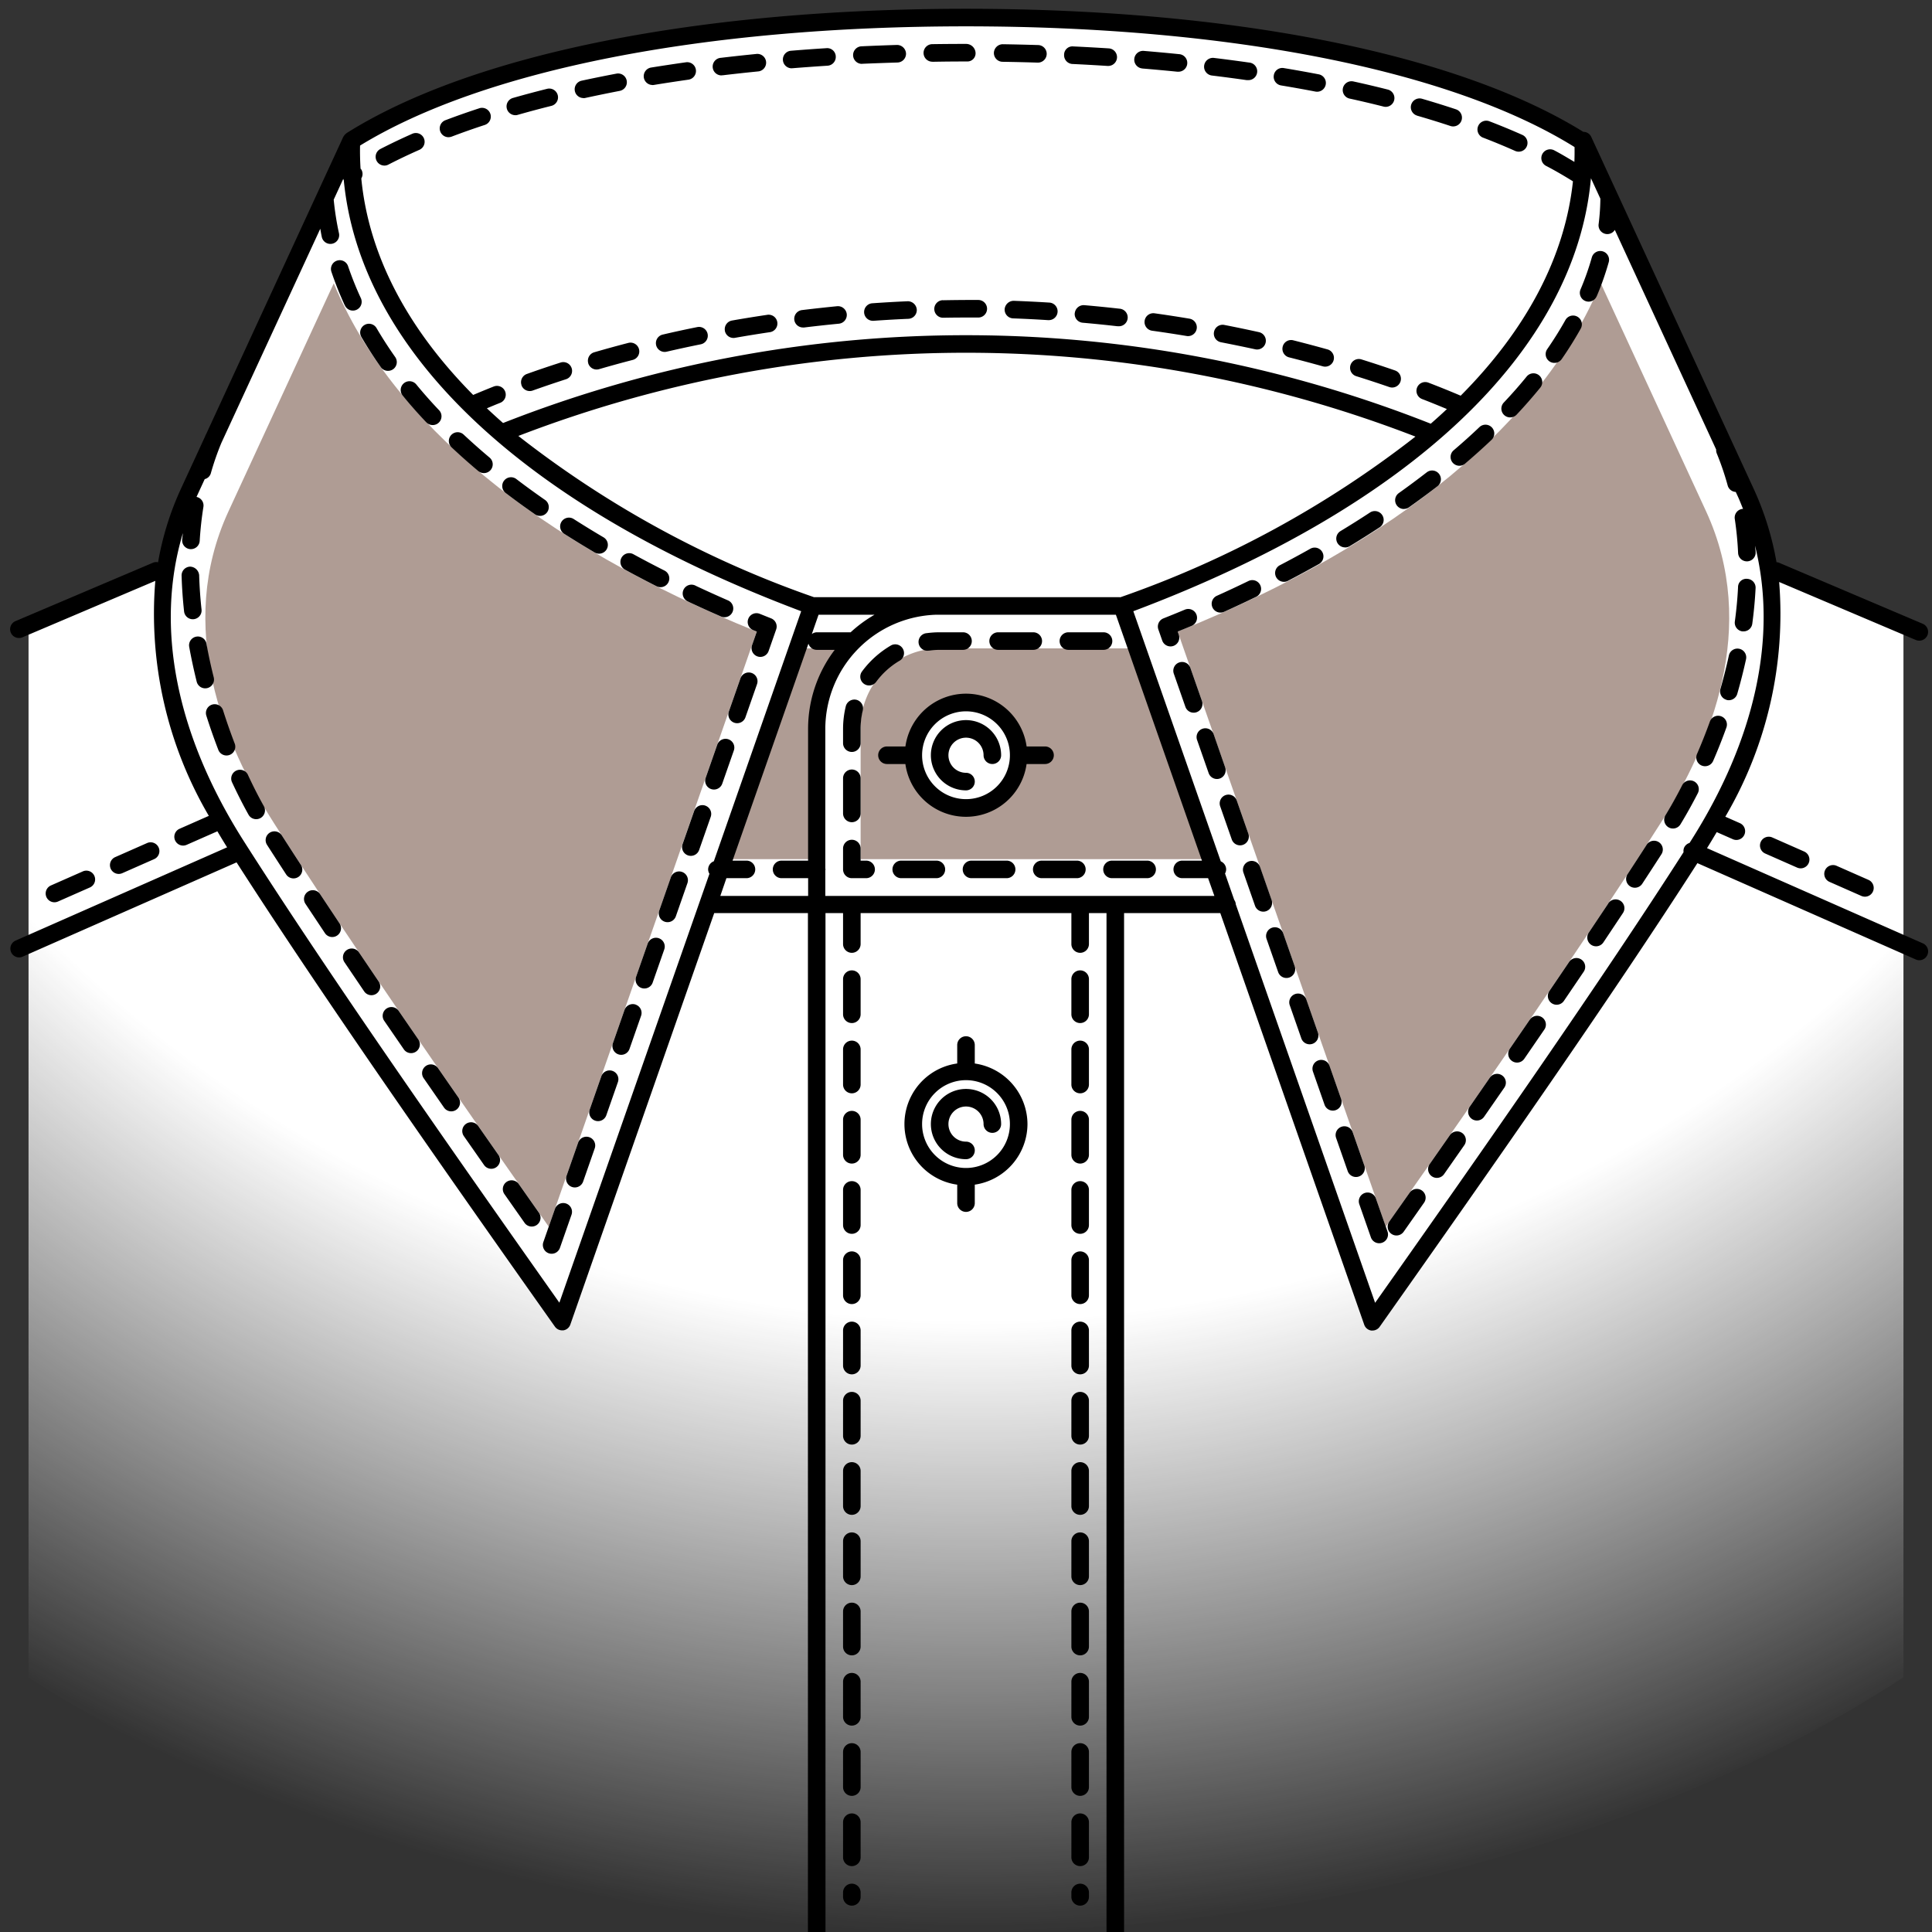 <svg xmlns="http://www.w3.org/2000/svg" xmlns:xlink="http://www.w3.org/1999/xlink" width="110" height="110" viewBox="0 0 110 110"><rect x="0" y="0" width="110" height="110" fill="#333333" stroke="none"/><defs><style>.cls-1{fill:url(#Безымянный_градиент_415);}.cls-2{fill:#af9c94;}.cls-3{fill:#fff;}</style><radialGradient id="Безымянный_градиент_415" cx="55.5" cy="0.688" r="109.404" gradientUnits="userSpaceOnUse"><stop offset="0.681" stop-color="#fff"/><stop offset="1" stop-color="#fff" stop-opacity="0"/></radialGradient></defs><title>Контрасты - Воротник лицевая 2</title><g id="Контрасты"><g id="Воротник_лицевая_2" data-name="Воротник лицевая 2"><g id="Цвет-56" data-name="Цвет"><path class="cls-1" d="M55,110c18.8,0,38.833-5,53.375-14.5V35.625L100.75,32.25,99.262,28,90,7.938c-8-5-21.954-7-35-7s-27,2-35,7L10.738,28,9.25,32.25,1.625,35.625V95.5C16.167,105,36.2,110,55,110Z"/><rect class="cls-2" x="27.417" y="34.417" width="35.583" height="17"/><path class="cls-3" d="M60.5,36.917v12H29.917v-12H60.5m2.5-2.5H27.417v17H63v-17Z"/><path class="cls-2" d="M53.5,34.417H79.083a0,0,0,0,1,0,0v17a0,0,0,0,1,0,0H46.5a0,0,0,0,1,0,0v-10A7,7,0,0,1,53.5,34.417Z"/><path class="cls-3" d="M76.583,36.917v12H49v-7.5a4.505,4.505,0,0,1,4.5-4.5H76.583m2.5-2.5H53.5a7,7,0,0,0-7,7v10H79.083v-17Z"/><path class="cls-2" d="M46.25,34.5,32,75.25c-6.625-9.375-13.625-19.375-18.521-27.06C9.534,42,7.661,34.734,10.738,28.067L20,8C19.648,17.753,28.071,27.781,46.25,34.5Z"/><path class="cls-3" d="M19,16.122c3.243,7.861,11.592,14.8,24.086,19.838L31.243,69.84c-5.811-8.257-11.51-16.485-15.656-22.993-2.847-4.469-5.606-11.174-2.579-17.732l6-12.993M20,8,10.738,28.067C7.661,34.734,9.534,42,13.479,48.19c4.9,7.685,11.9,17.685,18.521,27.06L46.25,34.5C28.071,27.781,19.648,17.753,20,8Z"/><path class="cls-2" d="M63.893,34.5,78.143,75.25c6.625-9.375,13.625-19.375,18.521-27.06C100.609,42,102.482,34.734,99.4,28.067L90.143,8C90.5,17.753,82.072,27.781,63.893,34.5Z"/><path class="cls-3" d="M91.138,16.122l6,12.993c3.027,6.558.268,13.262-2.579,17.732C90.409,53.355,84.711,61.583,78.9,69.84L67.052,35.96C79.547,30.927,87.9,23.983,91.138,16.122M90.143,8c.352,9.753-8.071,19.781-26.25,26.5L78.143,75.25c6.625-9.375,13.625-19.375,18.521-27.06C100.609,42,102.482,34.734,99.4,28.067L90.143,8Z"/></g><g id="Контур-56" data-name="Контур"><circle class="cls-3" cx="55" cy="43" r="3"/><path d="M49,63.749v2a.5.5,0,0,1-1,0v-2a.5.5,0,0,1,1,0Zm-.5-8.5a.5.5,0,0,0-.5.5v2a.5.5,0,0,0,1,0v-2A.5.5,0,0,0,48.5,55.249Zm0,4a.5.5,0,0,0-.5.5v2a.5.5,0,0,0,1,0v-2A.5.5,0,0,0,48.5,59.249Zm0,36a.5.5,0,0,0-.5.5v2a.5.5,0,0,0,1,0v-2A.5.5,0,0,0,48.5,95.249Zm0-4a.5.5,0,0,0-.5.5v2a.5.5,0,0,0,1,0v-2A.5.5,0,0,0,48.5,91.249Zm0,8a.5.5,0,0,0-.5.5v2a.5.5,0,0,0,1,0v-2A.5.5,0,0,0,48.5,99.249Zm0,4a.5.5,0,0,0-.5.5v2a.5.5,0,0,0,1,0v-2A.5.5,0,0,0,48.5,103.249Zm0,4a.5.5,0,0,0-.5.5V108a.5.5,0,0,0,1,0v-.251A.5.5,0,0,0,48.5,107.249Zm0-32a.5.5,0,0,0-.5.5v2a.5.5,0,0,0,1,0v-2A.5.5,0,0,0,48.5,75.249Zm0,12a.5.5,0,0,0-.5.5v2a.5.5,0,0,0,1,0v-2A.5.5,0,0,0,48.5,87.249Zm0-20a.5.5,0,0,0-.5.5v2a.5.5,0,0,0,1,0v-2A.5.5,0,0,0,48.5,67.249Zm0,4a.5.5,0,0,0-.5.5v2a.5.5,0,0,0,1,0v-2A.5.5,0,0,0,48.5,71.249Zm0,8a.5.5,0,0,0-.5.5v2a.5.5,0,0,0,1,0v-2A.5.5,0,0,0,48.5,79.249Zm0,4a.5.5,0,0,0-.5.5v2a.5.5,0,0,0,1,0v-2A.5.5,0,0,0,48.5,83.249Zm13-24a.5.5,0,0,0-.5.5v2a.5.5,0,0,0,1,0v-2A.5.5,0,0,0,61.5,59.249Zm0-4a.5.5,0,0,0-.5.5v2a.5.5,0,0,0,1,0v-2A.5.5,0,0,0,61.5,55.249Zm0,8a.5.5,0,0,0-.5.5v2a.5.5,0,0,0,1,0v-2A.5.5,0,0,0,61.5,63.249Zm0,24a.5.5,0,0,0-.5.5v2a.5.5,0,0,0,1,0v-2A.5.5,0,0,0,61.5,87.249Zm0,16a.5.5,0,0,0-.5.5v2a.5.5,0,0,0,1,0v-2A.5.5,0,0,0,61.5,103.249Zm0-4a.5.5,0,0,0-.5.5v2a.5.5,0,0,0,1,0v-2A.5.5,0,0,0,61.5,99.249Zm0-32a.5.5,0,0,0-.5.5v2a.5.5,0,0,0,1,0v-2A.5.5,0,0,0,61.5,67.249Zm0,40a.5.5,0,0,0-.5.5V108a.5.5,0,0,0,1,0v-.251A.5.5,0,0,0,61.5,107.249Zm0-12a.5.5,0,0,0-.5.5v2a.5.5,0,0,0,1,0v-2A.5.5,0,0,0,61.5,95.249Zm0-24a.5.5,0,0,0-.5.5v2a.5.5,0,0,0,1,0v-2A.5.5,0,0,0,61.5,71.249Zm0,20a.5.5,0,0,0-.5.5v2a.5.5,0,0,0,1,0v-2A.5.5,0,0,0,61.5,91.249Zm0-16a.5.5,0,0,0-.5.5v2a.5.5,0,0,0,1,0v-2A.5.5,0,0,0,61.5,75.249Zm0,4a.5.5,0,0,0-.5.5v2a.5.5,0,0,0,1,0v-2A.5.5,0,0,0,61.5,79.249Zm0,4a.5.5,0,0,0-.5.5v2a.5.5,0,0,0,1,0v-2A.5.5,0,0,0,61.5,83.249ZM29.527,67.4a.5.5,0,0,0-.818.574l1.15,1.638a.5.5,0,1,0,.817-.576ZM20.445,54.232a.5.5,0,1,0-.829.559l1.122,1.659a.5.5,0,0,0,.827-.562Zm-6.321-10.1a.5.5,0,1,0-.907.42c.3.64.607,1.25.924,1.816a.5.5,0,1,0,.872-.488C14.708,45.34,14.41,44.751,14.124,44.136Zm8.254-23.106a.5.5,0,0,0,.121-.7c-.385-.547-.742-1.1-1.06-1.645a.5.5,0,0,0-.863.506c.332.567.7,1.145,1.105,1.715a.5.5,0,0,0,.7.121ZM16.046,47.563a.5.5,0,0,0-.842.541q.529.823,1.088,1.682a.5.5,0,0,0,.838-.547Q16.573,48.384,16.046,47.563Zm8.908,13.272a.5.5,0,1,0-.822.568l1.14,1.645a.5.5,0,1,0,.821-.57Zm5.49-31.563a.5.5,0,1,0,.571-.82q-.821-.571-1.6-1.164a.5.5,0,1,0-.605.795Q29.605,28.689,30.445,29.272ZM27.235,64.12a.5.5,0,1,0-.82.572l1.146,1.641a.5.5,0,1,0,.819-.574ZM22.69,57.541a.5.5,0,0,0-.825.564L23,59.755a.5.5,0,0,0,.824-.566ZM13.358,42.323c-.229-.6-.448-1.218-.651-1.858a.5.5,0,1,0-.953.3c.209.662.435,1.3.672,1.917a.5.5,0,1,0,.933-.359Zm4.868,8.585a.5.5,0,0,0-.834.553L18.5,53.128a.5.5,0,0,0,.832-.555ZM12.17,38.57c-.157-.629-.3-1.271-.414-1.923a.5.5,0,0,0-.984.178c.122.673.266,1.337.427,1.987a.5.5,0,0,0,.485.379.516.516,0,0,0,.121-.015A.5.5,0,0,0,12.17,38.57Zm29.635,2.578a.489.489,0,0,0,.165.028.5.5,0,0,0,.472-.335l.66-1.888a.5.5,0,0,0-.944-.33l-.66,1.888A.5.5,0,0,0,41.806,41.148Zm-.33.945a.5.5,0,0,0-.637.307l-.66,1.888a.5.5,0,0,0,.307.637.489.489,0,0,0,.165.028.5.5,0,0,0,.472-.335l.66-1.888A.5.5,0,0,0,41.476,42.094Zm-9.351-11.7q.843.538,1.72,1.055a.5.5,0,1,0,.508-.861q-.861-.508-1.69-1.037a.5.5,0,0,0-.538.844Zm10.758,5.483.208.083-.272.777a.5.5,0,0,0,.307.637.489.489,0,0,0,.165.028.5.5,0,0,0,.472-.335l.43-1.229a.5.5,0,0,0-.29-.631l-.642-.257a.5.5,0,0,0-.378.926ZM35.6,32.442q.88.48,1.786.938a.5.5,0,0,0,.45-.893q-.891-.45-1.756-.922a.5.5,0,1,0-.479.877ZM11.032,35.254a.5.5,0,0,0,.443-.551c-.072-.659-.117-1.317-.136-1.956a.534.534,0,0,0-.515-.485.5.5,0,0,0-.485.515c.02.665.067,1.35.142,2.034a.5.5,0,0,0,.5.446Zm8.6-17.874a.5.5,0,1,0,.908-.418,18.786,18.786,0,0,1-.723-1.808.5.5,0,0,0-.947.322A19.7,19.7,0,0,0,19.628,17.38Zm7.6,9.439a.5.5,0,1,0,.643-.766q-.764-.642-1.477-1.309a.5.5,0,0,0-.684.73Q26.444,26.16,27.229,26.819Zm-2.958-2.774A.5.5,0,0,0,25,23.357c-.456-.48-.894-.975-1.3-1.47a.5.5,0,0,0-.771.637C23.346,23.038,23.8,23.549,24.271,24.045ZM39.2,34.263q.907.426,1.835.831a.5.5,0,1,0,.4-.916q-.915-.4-1.809-.819a.5.5,0,1,0-.425.9Zm.959,11.606a.5.5,0,0,0-.637.307l-.66,1.888a.5.5,0,0,0,.307.637.489.489,0,0,0,.165.028.5.5,0,0,0,.472-.335l.66-1.888A.5.5,0,0,0,40.155,45.869ZM32.233,68.524a.5.5,0,0,0-.637.307l-.66,1.888a.5.5,0,0,0,.307.637.489.489,0,0,0,.165.028.5.5,0,0,0,.472-.335l.66-1.888A.5.5,0,0,0,32.233,68.524Zm6.6-18.88a.5.5,0,0,0-.637.307l-.66,1.889a.5.5,0,0,0,.307.637.489.489,0,0,0,.165.028.5.5,0,0,0,.472-.335l.66-1.889A.5.5,0,0,0,38.835,49.645Zm-1.32,3.776a.5.5,0,0,0-.637.307l-.66,1.888a.5.5,0,0,0,.307.637.489.489,0,0,0,.165.028.5.5,0,0,0,.472-.335l.66-1.888A.5.5,0,0,0,37.515,53.421ZM33.554,64.748a.5.5,0,0,0-.637.307l-.66,1.888a.5.5,0,0,0,.307.637.489.489,0,0,0,.165.028.5.5,0,0,0,.472-.335l.66-1.888A.5.5,0,0,0,33.554,64.748Zm1.32-3.775a.5.5,0,0,0-.637.307l-.66,1.888a.5.5,0,0,0,.307.637.489.489,0,0,0,.165.028.5.5,0,0,0,.472-.335l.66-1.888A.5.5,0,0,0,34.874,60.973Zm1.32-3.776a.5.5,0,0,0-.637.307l-.66,1.888a.5.5,0,0,0,.307.637.489.489,0,0,0,.165.028.5.5,0,0,0,.472-.335l.66-1.888A.5.5,0,0,0,36.194,57.2ZM51.551,43.5H50.5a.5.5,0,0,1,0-1h1.051a3.483,3.483,0,0,1,6.9,0H59.5a.5.5,0,0,1,0,1H58.449a3.483,3.483,0,0,1-6.9,0ZM52.5,43A2.5,2.5,0,1,0,55,40.5,2.5,2.5,0,0,0,52.5,43Zm6,21a3.5,3.5,0,0,1-3,3.449V68.5a.5.5,0,0,1-1,0v-1.05a3.483,3.483,0,0,1,0-6.9V59.5a.5.5,0,0,1,1,0v1.052A3.5,3.5,0,0,1,58.5,64Zm-1,0A2.5,2.5,0,1,0,55,66.5H55A2.5,2.5,0,0,0,57.5,64Zm52.236-9.628a.5.5,0,0,1-.458.3.491.491,0,0,1-.2-.043L96.643,49.143c-4.82,7.511-11.524,17.1-18.092,26.4a.5.5,0,0,1-.408.212.552.552,0,0,1-.069,0,.5.5,0,0,1-.4-.33L69.479,51.989H64V110a.5.5,0,0,1-1,0V51.989H62v1.76a.5.5,0,0,1-1,0v-1.76H49v1.76a.5.5,0,0,1-1,0v-1.76H47V110a.5.5,0,0,1-1,0V51.989H40.664L32.472,75.415a.5.5,0,0,1-.4.33.552.552,0,0,1-.069,0,.5.5,0,0,1-.408-.212C25.01,66.226,18.291,56.614,13.469,49.1L1.287,54.468a.491.491,0,0,1-.2.043.5.5,0,0,1-.2-.957l12.043-5.311q-.286-.456-.553-.913l-1.752.772a.508.508,0,0,1-.2.042.5.5,0,0,1-.2-.958l1.665-.734A22.749,22.749,0,0,1,8.843,33.072L1.28,36.285a.493.493,0,0,1-.2.04.5.5,0,0,1-.2-.96l7.832-3.327A.482.482,0,0,1,9,32.014a16.859,16.859,0,0,1,1.288-4.156l1.389-3.01c.011-.027.021-.056.032-.083,0-.011.014-.018.02-.029L19.546,7.79a.467.467,0,0,1,.028-.04.468.468,0,0,1,.126-.14c.013-.01.02-.024.034-.032C26.889,3.079,39.743.5,55,.5,70.176.5,82.969,3.053,90.146,7.507a.493.493,0,0,1,.451.283l9.262,20.067a16.857,16.857,0,0,1,1.287,4.151.482.482,0,0,1,.133.027l8.195,3.481a.5.5,0,0,1-.2.96.493.493,0,0,1-.2-.04l-7.776-3.3A22.8,22.8,0,0,1,98.232,46.5l.831.367a.5.5,0,0,1-.2.957.506.506,0,0,1-.2-.042l-.92-.405c-.179.3-.361.609-.553.913l12.293,5.422A.5.5,0,0,1,109.736,54.372ZM55,1.5c-14.916,0-27.458,2.474-34.5,6.788q-.013.661.029,1.317a.464.464,0,0,1,.042.046.494.494,0,0,1,0,.509c.421,4.354,2.606,8.526,6.369,12.326.385-.162.773-.323,1.171-.48a.5.5,0,1,1,.368.93c-.257.1-.506.207-.758.311q.448.422.921.838a71.985,71.985,0,0,1,52.819.039q.473-.413.92-.834c-.465-.193-.93-.385-1.413-.57a.5.5,0,1,1,.358-.934q.942.361,1.839.743c3.742-3.764,5.93-7.895,6.392-12.206-.486-.3-.991-.6-1.522-.874a.5.5,0,1,1,.465-.885c.4.208.764.433,1.139.653.011-.281.013-.562.009-.844C82.629,4,70.014,1.5,55,1.5ZM49.793,35H46.605l-.383,1.1A.487.487,0,0,1,46.5,36h1.932A7.517,7.517,0,0,1,49.793,35Zm30.8-10.141a70.956,70.956,0,0,0-51.08-.038A58.476,58.476,0,0,0,46.341,34H63.75c.012,0,.022.006.034.007A58.589,58.589,0,0,0,80.589,24.858Zm-40.2,24.891a.487.487,0,0,1-.075-.248.5.5,0,0,1,.325-.465L45.616,34.8c-15.773-5.932-25.1-14.765-26.042-24.538a.482.482,0,0,1-.03-.078L19,11.367v0a16.354,16.354,0,0,0,.3,1.915.5.5,0,0,1-.978.211c-.034-.155-.058-.312-.087-.469L12.605,25.216A15.443,15.443,0,0,0,12,26.96a.479.479,0,0,1-.344.319l-.461,1-.006.013a.5.5,0,0,1,.393.566c-.1.624-.172,1.275-.212,1.938a.5.5,0,0,1-.5.47h-.03a.5.5,0,0,1-.469-.529c.008-.13.032-.253.042-.382-1.6,5.318-.4,11.469,3.489,17.57C18.6,55.3,25.271,64.856,31.848,74.169Zm.619,1.26h5V50H44.5a.5.5,0,0,1,0-1h1.509V41.5A7.441,7.441,0,0,1,47.525,37H46.5a.494.494,0,0,1-.471-.354L41.709,49H42.5a.5.5,0,0,1,0,1H41.359Zm28.13,0L68.784,50H67.313a.5.5,0,0,1,0-1h1.121l-4.9-14H53.307a6.512,6.512,0,0,0-6.317,6.5v7.955a.119.119,0,0,1,0,.092v1.463ZM95.855,48.52a.487.487,0,0,1,.031-.257.493.493,0,0,1,.309-.269l.047-.073c3.713-5.828,4.969-11.7,3.682-16.847.008.124.03.242.036.366a.5.5,0,0,1-.477.521H99.46a.5.5,0,0,1-.5-.478,18.65,18.65,0,0,0-.189-1.937.5.5,0,0,1,.419-.569.425.425,0,0,1,.053,0c-.1-.235-.186-.472-.293-.7l-.124-.268a.5.5,0,0,1-.457-.36,15.761,15.761,0,0,0-.624-1.834.493.493,0,0,1-.033-.219L91.941,13.089a.5.5,0,0,1-.923-.32,12.535,12.535,0,0,0,.1-1.459l-.536-1.161C89.7,19.966,80.359,28.843,64.527,34.8l4.98,14.242a.5.5,0,0,1,.305.461.487.487,0,0,1-.064.231l.523,1.5a.477.477,0,0,1,.09.258l7.932,22.684C84.7,65.1,91.179,55.814,95.855,48.52ZM6.76,49.758a.508.508,0,0,0,.2-.042l1.83-.807a.5.5,0,0,0-.4-.916l-1.83.807a.5.5,0,0,0,.2.958ZM3.1,51.372a.508.508,0,0,0,.2-.042l1.83-.807a.5.5,0,0,0-.4-.916l-1.83.807a.5.5,0,0,0,.2.958Zm101.452-2.083a.5.5,0,0,0-.4.916l1.83.807a.508.508,0,0,0,.2.042.5.5,0,0,0,.2-.958Zm-3.66-1.614a.5.5,0,0,0-.4.916l1.83.807a.506.506,0,0,0,.2.042.5.5,0,0,0,.2-.958ZM33.218,5.589a.5.5,0,0,0,.106-.012q.959-.208,1.947-.4a.5.5,0,1,0-.187-.982q-1,.19-1.973.4a.5.5,0,0,0,.105.988Zm-3.88.971a.481.481,0,0,0,.138-.02q.939-.268,1.916-.512a.5.5,0,0,0-.242-.971q-.994.249-1.949.521a.5.5,0,0,0,.138.98Zm-3.8,1.251a.512.512,0,0,0,.177-.032q.905-.344,1.864-.658a.5.5,0,1,0-.312-.949q-.98.321-1.907.672a.5.5,0,0,0,.177.968ZM57.081,3.518q1,.016,1.99.047h.016a.5.5,0,0,0,.015-1q-1-.031-2.006-.047a.509.509,0,0,0-.508.492A.5.5,0,0,0,57.081,3.518Zm-3.995,0h.007Q54.045,3.5,55,3.5h.088a.464.464,0,0,0,.456-.5A.54.54,0,0,0,55,2.5q-.962,0-1.92.014a.5.5,0,0,0,.007,1ZM37.148,4.843a.458.458,0,0,0,.081-.007q.972-.158,1.967-.3a.5.5,0,0,0,.425-.564.5.5,0,0,0-.565-.426q-1,.142-1.988.3a.5.5,0,0,0,.08.993Zm23.912-1.2q1,.047,1.989.111h.033a.5.5,0,0,0,.032-1q-1-.064-2.006-.111a.475.475,0,0,0-.523.476A.5.5,0,0,0,61.06,3.643ZM21.883,9.428a.493.493,0,0,0,.229-.056q.854-.439,1.778-.847a.5.5,0,0,0-.4-.916q-.951.42-1.833.874a.5.5,0,0,0,.229.944ZM41.109,4.284a.411.411,0,0,0,.06,0q.981-.116,1.979-.216a.5.5,0,1,0-.1-.994q-1.008.1-2,.218a.5.5,0,0,0,.059,1Zm3.981-.4.041,0q.987-.079,1.986-.143a.5.5,0,0,0,.468-.53.486.486,0,0,0-.53-.468q-1.008.063-2,.145a.5.5,0,0,0,.04,1Zm3.992-.253h.023Q50.1,3.59,51.1,3.559a.5.5,0,0,0,.485-.516.513.513,0,0,0-.515-.484q-1.008.031-2.009.077a.5.5,0,0,0,.022,1ZM69,4.3q1,.122,1.973.261a.59.59,0,0,0,.071,0,.5.5,0,0,0,.07-1q-.987-.141-1.994-.263A.5.5,0,1,0,69,4.3Zm-3.962-.4q1,.083,1.984.182l.051,0a.5.5,0,0,0,.05-1q-.993-.1-2-.184a.5.5,0,0,0-.083,1Zm7.9.964q.992.164,1.957.35a.522.522,0,0,0,.095.009.5.5,0,0,0,.094-.991Q74.1,4.043,73.1,3.877a.491.491,0,0,0-.575.411A.5.5,0,0,0,72.935,4.863Zm7.75,1.723q.968.28,1.892.586a.49.49,0,0,0,.157.025.5.5,0,0,0,.157-.975q-.941-.312-1.929-.6a.5.5,0,0,0-.277.961Zm-3.846-.974q.982.215,1.931.455a.486.486,0,0,0,.123.016.5.5,0,0,0,.122-.984q-.963-.245-1.962-.463a.5.5,0,0,0-.214.977Zm7.6,2.225q.942.362,1.824.755a.5.5,0,0,0,.407-.914q-.9-.4-1.873-.774a.5.5,0,0,0-.358.934ZM49.2,17.8a.5.5,0,0,0,.5.465h.036q.987-.07,1.984-.113a.5.5,0,0,0,.478-.521.514.514,0,0,0-.521-.479q-1.01.045-2.011.115A.5.5,0,0,0,49.2,17.8Zm8-.192a.5.5,0,0,0,.481.519q1,.037,1.985.1H59.7a.5.5,0,0,0,.03-1q-1-.062-2.01-.1A.519.519,0,0,0,57.2,17.612Zm-11.976.6a.5.5,0,0,0,.5.438.438.438,0,0,0,.062,0q.981-.12,1.975-.216a.5.5,0,0,0,.45-.546.507.507,0,0,0-.545-.45q-1.007.1-2,.22A.5.5,0,0,0,45.225,18.215ZM76.89,20.791a.5.5,0,0,0,.328.627q.959.3,1.885.62a.5.5,0,0,0,.327-.945q-.939-.325-1.914-.63A.5.5,0,0,0,76.89,20.791Zm-23.2-3.7a.5.5,0,0,0,.009,1h.009q.645-.012,1.291-.012l.7,0h0a.5.5,0,0,0,0-1l-.7,0Q54.344,17.083,53.69,17.095Zm7.5.742a.5.5,0,0,0,.454.542q1,.088,1.977.2l.057,0a.5.5,0,0,0,.056-1q-.995-.113-2-.2A.509.509,0,0,0,61.193,17.837Zm-31.5,4.1a.5.5,0,0,0,.471.332.483.483,0,0,0,.168-.029q.921-.328,1.879-.638a.5.5,0,1,0-.307-.951q-.973.312-1.909.647A.5.5,0,0,0,29.695,21.933Zm3.8-1.254a.5.5,0,0,0,.48.36.539.539,0,0,0,.14-.02q.942-.275,1.914-.526a.5.5,0,0,0-.251-.969q-.986.256-1.943.534A.5.5,0,0,0,33.493,20.679ZM65.17,18.266a.5.5,0,0,0,.426.564q.99.138,1.964.3a.48.48,0,0,0,.083.007.5.5,0,0,0,.082-.993q-.987-.166-1.99-.306A.5.5,0,0,0,65.17,18.266Zm-23.9.563a.5.5,0,0,0,.492.413.444.444,0,0,0,.087-.008q.972-.171,1.961-.318a.5.5,0,1,0-.146-.988q-1,.148-1.988.322A.5.5,0,0,0,41.272,18.828ZM69.12,18.9a.5.5,0,0,0,.4.587q.984.192,1.946.4a.519.519,0,0,0,.108.012.5.5,0,0,0,.107-.988q-.974-.215-1.971-.41A.5.5,0,0,0,69.12,18.9Zm3.911.84a.5.5,0,0,0,.362.606q.975.246,1.921.511a.5.5,0,0,0,.27-.963q-.958-.268-1.945-.517A.493.493,0,0,0,73.031,19.737Zm-35.674-.09a.5.5,0,0,0,.6.374q.959-.223,1.942-.421a.5.5,0,0,0-.2-.98q-1,.2-1.968.427A.5.5,0,0,0,37.357,19.647ZM48.5,46.813a.5.5,0,0,0,.5-.5v-2a.5.5,0,0,0-1,0v2A.5.5,0,0,0,48.5,46.813Zm0-4a.5.5,0,0,0,.5-.5V41.5a4.514,4.514,0,0,1,.125-1.058.5.5,0,0,0-.369-.6.507.507,0,0,0-.6.369A5.514,5.514,0,0,0,48,41.5v.813A.5.5,0,0,0,48.5,42.813ZM60.83,37h2a.5.5,0,1,0,0-1h-2a.5.5,0,0,0,0,1ZM57.313,49h-2a.5.5,0,0,0,0,1h2a.5.5,0,0,0,0-1ZM56.83,37h2a.5.5,0,1,0,0-1h-2a.5.5,0,0,0,0,1ZM49.313,49H49v-.687a.5.5,0,0,0-1,0V49.5a.5.5,0,0,0,.5.5h.813a.5.5,0,0,0,0-1Zm3.519-11.956a.389.389,0,0,0,.067,0A4.522,4.522,0,0,1,53.5,37h1.33a.5.5,0,1,0,0-1H53.5a5.51,5.51,0,0,0-.734.049.5.5,0,0,0,.066,1ZM53.313,49h-2a.5.5,0,0,0,0,1h2a.5.5,0,0,0,0-1Zm-2.1-11.377a.5.5,0,1,0-.511-.859,5.5,5.5,0,0,0-1.621,1.463.5.5,0,0,0,.8.6A4.5,4.5,0,0,1,51.211,37.623ZM61.313,49h-2a.5.5,0,0,0,0,1h2a.5.5,0,0,0,0-1Zm4,0h-2a.5.5,0,0,0,0,1h2a.5.5,0,0,0,0-1ZM55,45a.5.5,0,0,0,0-1,1,1,0,1,1,1-1,.5.5,0,0,0,1,0,2,2,0,1,0-2,2Zm0,17a2,2,0,0,0,0,4,.5.5,0,0,0,0-1,1,1,0,1,1,1-1,.5.5,0,0,0,1,0A2,2,0,0,0,55,62Zm27.544,2.64L81.4,66.277a.5.5,0,0,0,.819.574l1.146-1.64a.5.5,0,1,0-.82-.572Zm-2.292,3.276L79.1,69.551a.5.5,0,0,0,.121.7.492.492,0,0,0,.288.092.5.5,0,0,0,.409-.212l1.15-1.637a.5.5,0,1,0-.818-.574Zm6.842-9.852-1.131,1.646a.5.5,0,0,0,.127.7.494.494,0,0,0,.284.089.5.5,0,0,0,.412-.216l1.133-1.65a.5.5,0,1,0-.825-.564Zm-2.268,3.292L83.688,63a.5.5,0,1,0,.821.57l1.14-1.644a.5.5,0,0,0-.822-.57ZM96.451,44.487a.5.5,0,0,0-.673.218c-.306.6-.628,1.174-.957,1.715a.5.5,0,0,0,.854.52c.341-.562.675-1.16.992-1.779A.5.5,0,0,0,96.451,44.487ZM78.337,68.232a.5.5,0,0,0-.944.33l.66,1.888a.5.5,0,0,0,.472.335.489.489,0,0,0,.165-.028A.5.5,0,0,0,79,70.12ZM88.505,20.661a.5.5,0,0,0,.412-.216c.4-.575.761-1.159,1.084-1.735a.5.5,0,1,0-.873-.488c-.307.549-.655,1.106-1.034,1.655a.5.5,0,0,0,.128.7A.492.492,0,0,0,88.505,20.661Zm5.94,27.287a.5.5,0,0,0-.691.148q-.53.822-1.088,1.674a.5.5,0,0,0,.144.692.5.5,0,0,0,.692-.144q.56-.854,1.093-1.68A.5.5,0,0,0,94.445,47.948Zm-5.1,6.812-1.122,1.653a.5.5,0,1,0,.826.563l1.125-1.657a.5.5,0,0,0-.829-.559Zm2.224-3.321L90.458,53.1a.5.5,0,0,0,.831.557l1.11-1.666a.5.5,0,1,0-.833-.553Zm-.659-34.569a16.26,16.26,0,0,0,.685-1.944.5.5,0,1,0-.963-.27,15.22,15.22,0,0,1-.643,1.823.5.5,0,0,0,.265.655.494.494,0,0,0,.2.04A.5.5,0,0,0,90.908,16.869Zm-14.323,14.3a.5.5,0,0,0,.258-.072q.87-.526,1.708-1.076A.5.5,0,0,0,78,29.181q-.823.541-1.677,1.057a.5.5,0,0,0,.259.928Zm3.346-2.193a.5.5,0,0,0,.289-.093q.833-.592,1.623-1.2a.5.5,0,0,0-.612-.791q-.774.6-1.59,1.181a.5.5,0,0,0,.29.907ZM73.1,33.127a.5.5,0,0,0,.23-.057q.9-.469,1.774-.961a.5.5,0,0,0-.491-.871q-.861.485-1.745.945a.5.5,0,0,0,.231.943Zm9.99-6.609a.5.5,0,0,0,.324-.119q.782-.668,1.508-1.356a.5.5,0,0,0-.689-.725q-.706.672-1.467,1.319a.5.5,0,0,0,.324.881Zm13.79,17.066a.493.493,0,0,0,.2.041.5.5,0,0,0,.459-.3c.262-.6.514-1.235.75-1.889a.5.5,0,1,0-.94-.34c-.229.634-.473,1.245-.727,1.83A.5.5,0,0,0,96.878,43.584ZM85.987,23.764a.5.5,0,0,0,.365-.158c.471-.5.921-1.018,1.339-1.529a.5.5,0,1,0-.774-.633c-.4.494-.839.991-1.3,1.479a.5.5,0,0,0,.365.842ZM99.2,35.948a.4.4,0,0,0,.067,0,.5.5,0,0,0,.5-.433c.093-.687.156-1.372.189-2.035a.5.5,0,0,0-.475-.523.472.472,0,0,0-.524.475c-.031.634-.092,1.29-.182,1.949A.5.5,0,0,0,99.2,35.948Zm-21.524,30.4-.66-1.888a.5.5,0,0,0-.944.33l.66,1.888a.5.5,0,0,0,.472.335.489.489,0,0,0,.165-.028A.5.5,0,0,0,77.677,66.344Zm-8.183-31.47a.492.492,0,0,0,.2-.044q.921-.415,1.827-.854a.5.5,0,0,0-.437-.9q-.892.434-1.8.842a.5.5,0,0,0,.206.956Zm28.8,4.969a.488.488,0,0,0,.139.02.5.5,0,0,0,.48-.361c.19-.658.357-1.321.5-1.972a.5.5,0,1,0-.978-.211c-.135.629-.3,1.27-.48,1.905A.5.5,0,0,0,98.295,39.843ZM75.037,58.793l-.66-1.889a.5.5,0,0,0-.944.33l.66,1.889a.5.5,0,0,0,.472.335.489.489,0,0,0,.165-.028A.5.5,0,0,0,75.037,58.793Zm-1.32-3.776-.66-1.888a.5.5,0,0,0-.944.33l.66,1.888a.5.5,0,0,0,.472.335.489.489,0,0,0,.165-.028A.5.5,0,0,0,73.716,55.017Zm2.641,7.552-.66-1.888a.5.5,0,0,0-.944.33l.66,1.888a.5.5,0,0,0,.472.335.489.489,0,0,0,.165-.028A.5.5,0,0,0,76.357,62.568ZM72.4,51.241l-.66-1.889a.5.5,0,0,0-.944.33l.66,1.889a.5.5,0,0,0,.472.335.489.489,0,0,0,.165-.028A.5.5,0,0,0,72.4,51.241ZM68.435,39.913l-.66-1.888a.5.5,0,0,0-.944.33l.66,1.888a.5.5,0,0,0,.472.335.489.489,0,0,0,.165-.028A.5.5,0,0,0,68.435,39.913Zm-1.32-3.775-.062-.179q.4-.161.8-.328a.5.5,0,0,0-.387-.922c-.407.171-.816.336-1.226.5a.5.5,0,0,0-.288.63l.22.63a.5.5,0,0,0,.472.335.489.489,0,0,0,.165-.028A.5.5,0,0,0,67.115,36.138Zm3.961,11.327-.66-1.888a.5.5,0,0,0-.944.33l.66,1.888a.5.5,0,0,0,.472.335.489.489,0,0,0,.165-.028A.5.5,0,0,0,71.076,47.465Zm-1.32-3.775L69.1,41.8a.5.5,0,0,0-.944.33l.66,1.888a.5.5,0,0,0,.472.335.489.489,0,0,0,.165-.028A.5.5,0,0,0,69.755,43.689Z"/></g></g></g></svg>